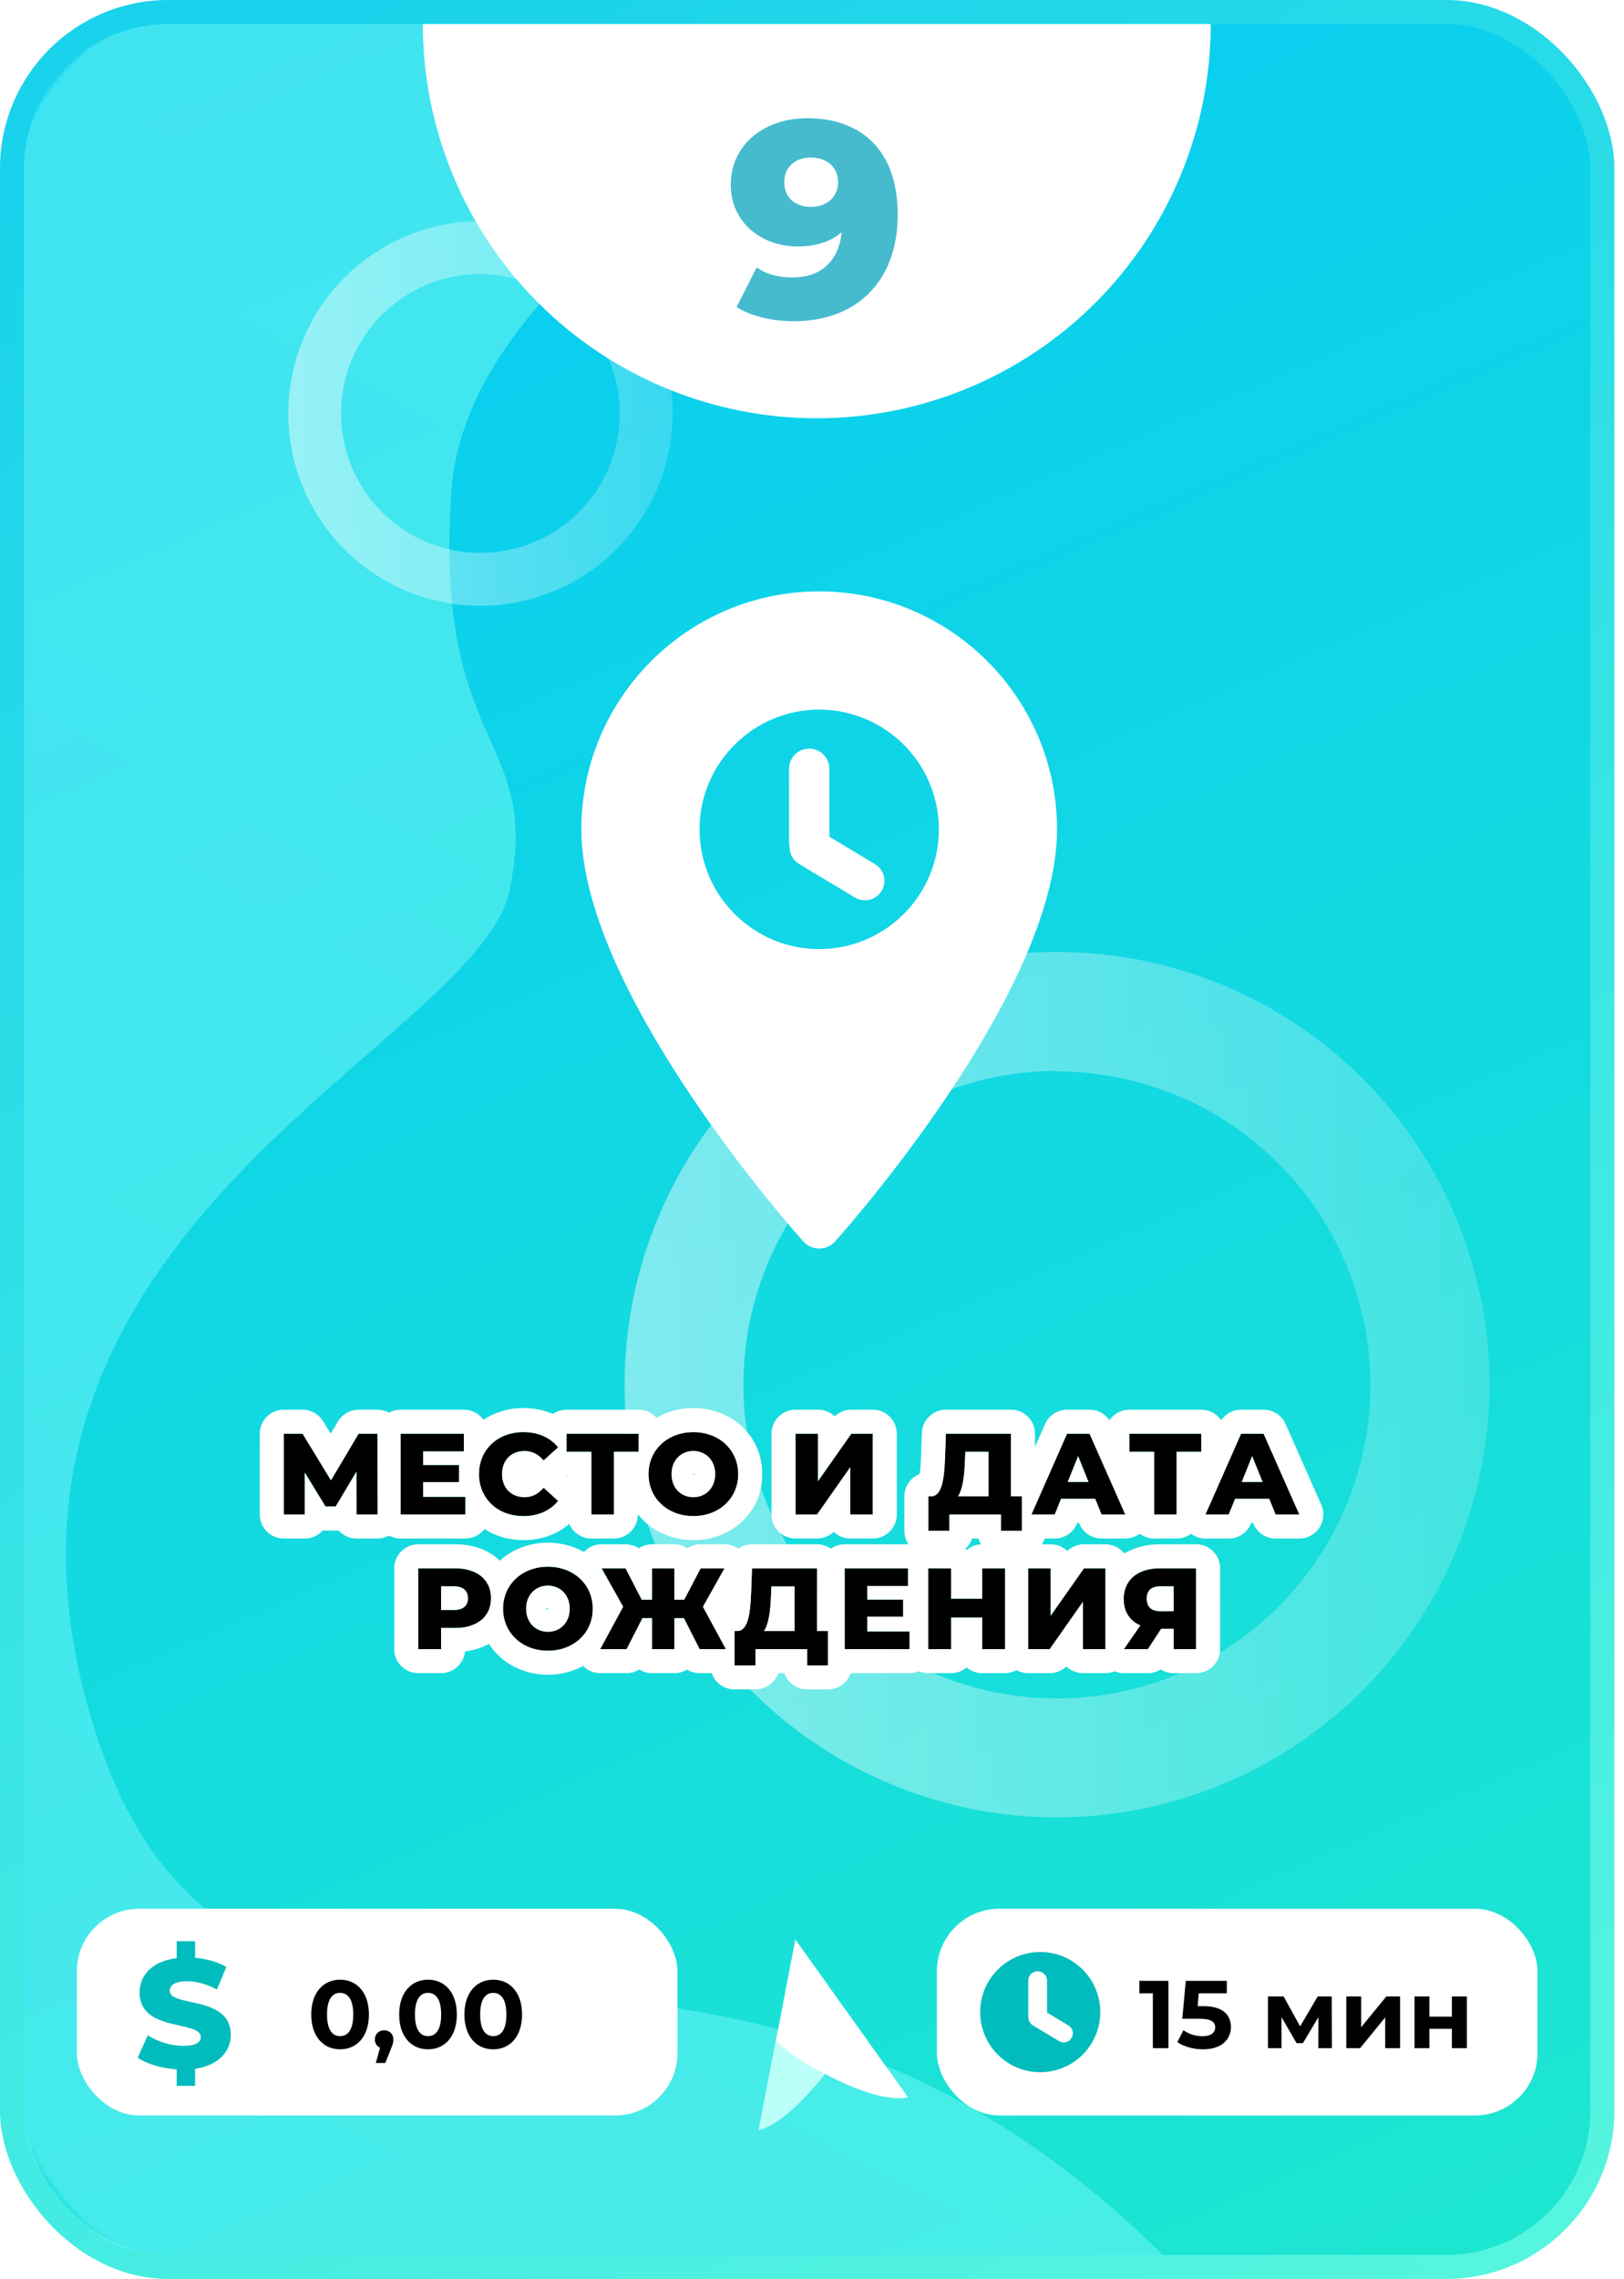 <svg width="338" height="474" viewBox="0 0 338 474" fill="none" xmlns="http://www.w3.org/2000/svg">
<rect x="2.5" y="2.5" width="331" height="469" rx="32.5" fill="url(#paint0_linear)" stroke="url(#paint1_linear)" stroke-width="5"/>
<mask id="mask0" mask-type="alpha" maskUnits="userSpaceOnUse" x="2" y="0" width="336" height="474">
<rect x="4.5" y="2.5" width="331" height="469" rx="41.5" fill="url(#paint2_linear)" stroke="url(#paint3_linear)" stroke-width="5"/>
</mask>
<g mask="url(#mask0)">
<path d="M198.89 5.009C198.89 5.009 97.821 47.095 93.989 101.845C90.157 156.595 112.775 152.615 106.069 185.086C99.363 217.557 -10.912 255.616 18.786 356.766C48.484 457.916 142.368 370.584 242 469H35C18.431 469 5 455.569 5 439V35.001C5 18.432 18.432 5.001 35.001 5.001L198.89 5.009Z" fill="url(#paint4_linear)" fill-opacity="0.5"/>
</g>
<path opacity="0.46" d="M219.887 378C202.092 377.978 184.702 372.68 169.917 362.777C155.131 352.875 143.613 338.811 136.819 322.363C130.024 305.916 128.258 287.824 131.743 270.373C135.229 252.922 143.809 236.896 156.4 224.321C168.992 211.745 185.028 203.185 202.483 199.721C219.939 196.258 238.029 198.046 254.468 204.862C270.906 211.677 284.956 223.212 294.84 238.01C304.724 252.808 310 270.204 310 288C309.958 311.876 300.447 334.761 283.553 351.633C266.66 368.506 243.763 377.988 219.887 378ZM219.887 222.747C206.985 222.764 194.378 226.607 183.659 233.788C172.94 240.969 164.59 251.166 159.665 263.091C154.74 275.016 153.461 288.134 155.989 300.786C158.517 313.438 164.739 325.056 173.868 334.173C182.998 343.29 194.625 349.496 207.28 352.006C219.936 354.517 233.051 353.219 244.97 348.278C256.888 343.336 267.074 334.972 274.24 324.243C281.406 313.515 285.231 300.902 285.231 288C285.177 270.703 278.27 254.132 266.022 241.918C253.774 229.704 237.184 222.843 219.887 222.837V222.747Z" fill="url(#paint5_linear)"/>
<path opacity="0.46" d="M99.95 126C92.041 125.99 84.312 123.636 77.741 119.234C71.169 114.833 66.05 108.583 63.031 101.273C60.011 93.963 59.226 85.922 60.775 78.166C62.324 70.41 66.137 63.287 71.734 57.698C77.33 52.109 84.457 48.304 92.215 46.765C99.973 45.226 108.013 46.021 115.319 49.05C122.625 52.079 128.869 57.206 133.262 63.782C137.655 70.359 140 78.091 140 86C139.981 96.612 135.754 106.783 128.246 114.281C120.738 121.78 110.561 125.995 99.95 126ZM99.95 56.998C94.216 57.006 88.612 58.714 83.848 61.906C79.084 65.097 75.374 69.629 73.185 74.929C70.996 80.229 70.427 86.059 71.551 91.683C72.674 97.306 75.439 102.469 79.497 106.521C83.555 110.573 88.722 113.331 94.347 114.447C99.972 115.563 105.801 114.986 111.098 112.79C116.395 110.594 120.922 106.877 124.107 102.108C127.292 97.34 128.991 91.734 128.991 86C128.968 78.312 125.898 70.948 120.454 65.519C115.011 60.091 107.637 57.041 99.95 57.039V56.998Z" fill="url(#paint6_linear)"/>
<path d="M78.601 315L78.553 298.2H74.641L68.881 307.896L62.977 298.2H59.065V315H63.433V306.288L67.753 313.344H69.865L74.185 306.096L74.209 315H78.601Z" fill="black"/>
<path d="M88.078 311.328V308.256H95.542V304.704H88.078V301.872H96.55V298.2H83.374V315H96.862V311.328H88.078Z" fill="black"/>
<path d="M108.93 315.336C112.026 315.336 114.522 314.208 116.154 312.168L113.13 309.432C112.074 310.704 110.778 311.4 109.17 311.4C106.41 311.4 104.49 309.48 104.49 306.6C104.49 303.72 106.41 301.8 109.17 301.8C110.778 301.8 112.074 302.496 113.13 303.768L116.154 301.032C114.522 298.992 112.026 297.864 108.93 297.864C103.602 297.864 99.69 301.488 99.69 306.6C99.69 311.712 103.602 315.336 108.93 315.336Z" fill="black"/>
<path d="M132.896 298.2H117.92V301.968H123.08V315H127.76V301.968H132.896V298.2Z" fill="black"/>
<path d="M144.308 315.336C149.684 315.336 153.644 311.64 153.644 306.6C153.644 301.56 149.684 297.864 144.308 297.864C138.932 297.864 134.972 301.56 134.972 306.6C134.972 311.64 138.932 315.336 144.308 315.336ZM144.308 311.4C141.764 311.4 139.772 309.504 139.772 306.6C139.772 303.696 141.764 301.8 144.308 301.8C146.852 301.8 148.844 303.696 148.844 306.6C148.844 309.504 146.852 311.4 144.308 311.4Z" fill="black"/>
<path d="M165.57 315H170.058L176.97 305.16V315H181.65V298.2H177.186L170.25 308.064V298.2H165.57V315Z" fill="black"/>
<path d="M210.41 311.232V298.2H196.874L196.682 303.384C196.514 307.872 195.962 311.184 193.826 311.232H193.226V318.384H197.594V315H208.346V318.384H212.69V311.232H210.41ZM200.834 303.792L200.906 301.968H205.73V311.232H199.37C200.354 309.816 200.714 307.08 200.834 303.792Z" fill="black"/>
<path d="M229.261 315H234.205L226.765 298.2H222.085L214.669 315H219.517L220.837 311.736H227.941L229.261 315ZM222.229 308.232L224.389 302.856L226.549 308.232H222.229Z" fill="black"/>
<path d="M250.023 298.2H235.047V301.968H240.207V315H244.887V301.968H250.023V298.2Z" fill="black"/>
<path d="M265.482 315H270.426L262.986 298.2H258.306L250.89 315H255.738L257.058 311.736H264.162L265.482 315ZM258.45 308.232L260.61 302.856L262.77 308.232H258.45Z" fill="black"/>
<path d="M94.729 326.2H87.049V343H91.801V338.608H94.729C99.313 338.608 102.193 336.232 102.193 332.416C102.193 328.576 99.313 326.2 94.729 326.2ZM94.441 334.864H91.801V329.944H94.441C96.409 329.944 97.393 330.856 97.393 332.416C97.393 333.952 96.409 334.864 94.441 334.864Z" fill="black"/>
<path d="M114.037 343.336C119.413 343.336 123.373 339.64 123.373 334.6C123.373 329.56 119.413 325.864 114.037 325.864C108.661 325.864 104.701 329.56 104.701 334.6C104.701 339.64 108.661 343.336 114.037 343.336ZM114.037 339.4C111.493 339.4 109.501 337.504 109.501 334.6C109.501 331.696 111.493 329.8 114.037 329.8C116.581 329.8 118.573 331.696 118.573 334.6C118.573 337.504 116.581 339.4 114.037 339.4Z" fill="black"/>
<path d="M145.608 343H151.08L146.304 334.192L150.792 326.2H145.824L142.392 332.728H140.352V326.2H135.696V332.728H133.56L130.2 326.2H125.208L129.696 334.192L124.92 343H130.416L133.704 336.568H135.696V343H140.352V336.568H142.344L145.608 343Z" fill="black"/>
<path d="M170.05 339.232V326.2H156.514L156.322 331.384C156.154 335.872 155.602 339.184 153.466 339.232H152.866V346.384H157.234V343H167.986V346.384H172.33V339.232H170.05ZM160.474 331.792L160.546 329.968H165.37V339.232H159.01C159.994 337.816 160.354 335.08 160.474 331.792Z" fill="black"/>
<path d="M180.506 339.328V336.256H187.97V332.704H180.506V329.872H188.978V326.2H175.802V343H189.29V339.328H180.506Z" fill="black"/>
<path d="M204.43 326.2V332.512H197.95V326.2H193.198V343H197.95V336.448H204.43V343H209.182V326.2H204.43Z" fill="black"/>
<path d="M213.992 343H218.479L225.391 333.16V343H230.072V326.2H225.607L218.671 336.064V326.2H213.992V343Z" fill="black"/>
<path d="M241.383 326.2C236.775 326.2 233.871 328.624 233.871 332.584C233.871 335.2 235.119 337.096 237.327 338.08L233.919 343H238.911L241.671 338.776H244.263V343H248.943V326.2H241.383ZM241.479 329.944H244.263V335.104H241.431C239.631 335.104 238.671 334.192 238.671 332.512C238.671 330.808 239.631 329.944 241.479 329.944Z" fill="black"/>
<path fill-rule="evenodd" clip-rule="evenodd" d="M80.987 319.394C80.261 319.788 79.442 320 78.601 320H74.209C72.716 320 71.376 319.346 70.46 318.309C70.264 318.332 70.065 318.344 69.865 318.344H67.753C67.56 318.344 67.369 318.333 67.18 318.311C66.263 319.347 64.924 320 63.433 320H59.065C56.303 320 54.065 317.761 54.065 315L54.065 298.2C54.065 295.439 56.303 293.2 59.065 293.2H62.977C64.722 293.2 66.34 294.109 67.248 295.6L68.828 298.195L70.342 295.646C71.243 294.13 72.877 293.2 74.641 293.2H78.553C79.427 293.2 80.249 293.424 80.964 293.818C81.678 293.424 82.5 293.2 83.374 293.2H96.55C98.231 293.2 99.717 294.029 100.624 295.3C102.971 293.738 105.845 292.864 108.93 292.864C111.1 292.864 113.186 293.268 115.07 294.091C115.879 293.529 116.861 293.2 117.92 293.2H132.896C134.387 293.2 135.726 293.853 136.642 294.888C138.871 293.587 141.506 292.864 144.308 292.864C152.124 292.864 158.644 298.487 158.644 306.6C158.644 314.713 152.124 320.336 144.308 320.336C139.615 320.336 135.388 318.308 132.76 314.93V315C132.76 317.761 130.522 320 127.76 320H123.08C121.011 320 119.235 318.743 118.475 316.951C115.88 319.23 112.519 320.336 108.93 320.336C105.937 320.336 103.142 319.513 100.834 318.037C99.921 319.231 98.481 320 96.862 320H83.374C82.51 320 81.696 319.781 80.987 319.394ZM96.862 315V311.328H88.078V308.256H95.542V304.704H88.078V301.872H96.55V298.2H83.374V315H96.862ZM99.729 305.732C99.703 306.016 99.69 306.306 99.69 306.6C99.69 306.808 99.697 307.014 99.71 307.217C99.732 307.572 99.773 307.918 99.833 308.256C99.933 308.816 100.083 309.352 100.279 309.861C100.479 310.38 100.728 310.87 101.02 311.328C101.27 311.719 101.551 312.086 101.862 312.428C103.521 314.25 106.013 315.336 108.93 315.336C109.011 315.336 109.091 315.335 109.17 315.334C110.106 315.316 110.986 315.193 111.801 314.972C113.247 314.58 114.492 313.878 115.493 312.899C115.727 312.67 115.947 312.427 116.154 312.168L113.13 309.432C113.077 309.496 113.023 309.559 112.969 309.62C112.89 309.708 112.81 309.794 112.728 309.876C111.75 310.865 110.58 311.4 109.17 311.4C109.089 311.4 109.009 311.398 108.93 311.395C106.3 311.287 104.49 309.396 104.49 306.6C104.49 303.804 106.3 301.913 108.93 301.805C109.009 301.802 109.089 301.8 109.17 301.8C110.58 301.8 111.75 302.335 112.728 303.324C112.81 303.406 112.89 303.492 112.969 303.58C113.023 303.641 113.077 303.704 113.13 303.768L116.154 301.032C115.947 300.773 115.727 300.53 115.493 300.301C114.76 299.585 113.897 299.017 112.92 298.61C112.562 298.461 112.189 298.333 111.801 298.228C110.986 298.007 110.106 297.884 109.17 297.866C109.091 297.865 109.011 297.864 108.93 297.864C105.824 297.864 103.199 299.096 101.55 301.136C101.36 301.371 101.183 301.616 101.02 301.872C100.748 302.298 100.514 302.752 100.322 303.231C100.134 303.699 99.985 304.191 99.879 304.704C99.811 305.038 99.76 305.381 99.729 305.732ZM117.859 306.968L118.08 307.168V306.968H117.92C117.9 306.968 117.879 306.968 117.859 306.968ZM123.08 315H127.76V301.968H132.896V298.2H117.92V301.968H123.08V315ZM134.973 306.518C134.973 306.545 134.972 306.573 134.972 306.6C134.972 311.64 138.932 315.336 144.308 315.336C149.684 315.336 153.644 311.64 153.644 306.6C153.644 301.56 149.684 297.864 144.308 297.864C141.764 297.864 139.537 298.692 137.896 300.099C137.264 300.641 136.719 301.268 136.277 301.968C135.455 303.268 134.987 304.815 134.973 306.518ZM62.977 298.2H59.065V315H63.433V306.288L67.753 313.344H69.865L74.185 306.096L74.209 315H78.601L78.553 298.2H74.641L68.881 307.896L62.977 298.2ZM144.308 306.4C144.308 306.4 144.308 306.4 144.308 306.4C144.317 306.401 144.359 306.406 144.422 306.432C144.504 306.465 144.591 306.522 144.667 306.599C144.667 306.599 144.667 306.6 144.668 306.6C144.667 306.6 144.667 306.601 144.667 306.601C144.591 306.679 144.504 306.735 144.422 306.768C144.359 306.794 144.318 306.799 144.309 306.8C144.309 306.8 144.309 306.8 144.309 306.8M165.57 320C162.808 320 160.57 317.761 160.57 315V298.2C160.57 295.439 162.808 293.2 165.57 293.2H170.25C171.596 293.2 172.819 293.732 173.718 294.598C174.64 293.71 175.88 293.2 177.186 293.2H181.65C184.411 293.2 186.65 295.439 186.65 298.2V315C186.65 317.761 184.411 320 181.65 320H176.97C175.629 320 174.412 319.472 173.514 318.613C172.592 319.495 171.357 320 170.058 320H165.57ZM176.97 315H181.65V298.2H177.186L170.25 308.064V298.2H165.57V315H170.058L176.97 305.16V315ZM205.73 311.232V301.968H200.906L200.844 303.538L200.843 303.54L200.834 303.792C200.809 304.45 200.776 305.086 200.73 305.694C200.716 305.876 200.701 306.055 200.684 306.232C200.549 307.709 200.328 308.997 199.974 310C199.804 310.479 199.605 310.893 199.37 311.232H205.73ZM197.594 318.384H193.226V311.232H193.826C194.02 311.228 194.201 311.196 194.37 311.139C194.398 311.13 194.426 311.12 194.453 311.109C194.697 311.013 194.914 310.862 195.108 310.661C195.495 310.259 195.789 309.659 196.013 308.9C196.408 307.564 196.585 305.738 196.671 303.64C196.672 303.636 196.672 303.632 196.672 303.628C196.675 303.547 196.678 303.466 196.682 303.384L196.874 298.2H210.41V311.232H212.69V318.384H208.346V315H197.594V318.384ZM203.612 320H202.327C202.04 320.84 201.536 321.579 200.883 322.15C200.988 322.227 201.091 322.307 201.19 322.392C202.012 321.692 203.064 321.253 204.216 321.204C203.964 320.836 203.76 320.431 203.612 320ZM213.992 326.2V343H218.479L225.391 333.16V343H230.072V326.2H225.607L218.671 336.064V326.2H213.992ZM222.139 322.598C221.24 321.732 220.018 321.2 218.671 321.2H216.822C217.073 320.832 217.276 320.429 217.423 320H219.517C221.555 320 223.389 318.764 224.153 316.875L224.209 316.736H224.57L224.626 316.875C225.39 318.764 227.224 320 229.261 320H234.205C235.303 320 236.352 319.64 237.206 319C238.042 319.628 239.081 320 240.207 320H244.887C246.013 320 247.052 319.628 247.888 318.999C248.742 319.64 249.792 320 250.89 320H255.738C257.775 320 259.609 318.764 260.373 316.875L260.429 316.736H260.79L260.846 316.875C261.61 318.764 263.444 320 265.482 320H270.426C272.117 320 273.694 319.145 274.616 317.727C275.539 316.31 275.682 314.522 274.997 312.975L267.557 296.175C266.756 294.366 264.964 293.2 262.986 293.2H258.306C256.627 293.2 255.083 294.039 254.164 295.398C253.265 294.072 251.746 293.2 250.023 293.2H235.047C233.324 293.2 231.805 294.071 230.906 295.397C229.987 294.039 228.443 293.2 226.765 293.2H222.085C220.105 293.2 218.311 294.369 217.511 296.181L215.41 300.942V298.2C215.41 295.439 213.171 293.2 210.41 293.2H196.874C194.184 293.2 191.976 295.327 191.877 298.015L191.685 303.197C191.685 303.198 191.685 303.198 191.685 303.199C191.645 304.252 191.586 305.159 191.498 305.924C191.47 306.165 191.44 306.381 191.41 306.572C189.546 307.298 188.226 309.111 188.226 311.232V318.384C188.226 319.429 188.546 320.399 189.094 321.201C189.056 321.2 189.017 321.2 188.978 321.2H175.802C174.732 321.2 173.74 321.537 172.926 322.11C172.113 321.537 171.121 321.2 170.05 321.2H156.514C155.452 321.2 154.465 321.532 153.653 322.099C152.827 321.523 151.832 321.2 150.792 321.2H145.824C144.834 321.2 143.888 321.493 143.089 322.015C142.302 321.5 141.362 321.2 140.352 321.2H135.696C134.681 321.2 133.736 321.503 132.948 322.023C132.146 321.496 131.195 321.2 130.2 321.2H125.208C123.802 321.2 122.479 321.79 121.544 322.797C119.35 321.553 116.773 320.864 114.037 320.864C110.173 320.864 106.625 322.239 104.026 324.609C103.819 324.406 103.602 324.21 103.375 324.022C100.946 322.004 97.836 321.2 94.729 321.2H87.049C84.288 321.2 82.049 323.439 82.049 326.2V343C82.049 345.761 84.288 348 87.049 348H91.801C94.399 348 96.534 346.02 96.778 343.486C98.531 343.273 100.235 342.769 101.764 341.9C104.293 345.891 108.883 348.336 114.037 348.336C116.695 348.336 119.203 347.685 121.357 346.508C122.285 347.451 123.564 348 124.92 348H130.416C131.367 348 132.277 347.73 133.055 347.247C133.822 347.724 134.727 348 135.696 348H140.352C141.316 348 142.217 347.727 142.981 347.254C143.756 347.733 144.662 348 145.608 348H148.133C148.805 349.968 150.67 351.384 152.866 351.384H157.234C159.43 351.384 161.295 349.968 161.967 348H163.253C163.925 349.968 165.79 351.384 167.986 351.384H172.33C174.526 351.384 176.391 349.968 177.063 348H189.29C189.984 348 190.644 347.859 191.244 347.604C191.844 347.859 192.505 348 193.198 348H197.95C199.186 348 200.317 347.552 201.19 346.808C202.062 347.552 203.194 348 204.43 348H209.182C210.053 348 210.873 347.777 211.587 347.385C212.3 347.777 213.12 348 213.992 348H218.479C219.779 348 221.014 347.495 221.936 346.613C222.833 347.472 224.051 348 225.391 348H230.072C230.754 348 231.404 347.863 231.997 347.616C232.596 347.865 233.247 348 233.919 348H238.911C239.873 348 240.798 347.723 241.586 347.224C242.36 347.715 243.278 348 244.263 348H248.943C251.704 348 253.943 345.761 253.943 343V326.2C253.943 323.439 251.704 321.2 248.943 321.2H241.383C238.796 321.2 236.207 321.762 234.009 323.119C233.094 321.951 231.671 321.2 230.072 321.2H225.607C224.302 321.2 223.062 321.71 222.139 322.598ZM244.263 343H248.943V326.2H241.383C238.532 326.2 236.334 327.128 235.072 328.773C234.306 329.771 233.885 331.033 233.871 332.512C233.871 332.536 233.871 332.56 233.871 332.584C233.871 334.099 234.29 335.373 235.072 336.368C235.173 336.497 235.28 336.621 235.393 336.741C235.704 337.068 236.06 337.36 236.458 337.614C236.677 337.754 236.909 337.883 237.154 338C237.211 338.027 237.269 338.054 237.327 338.08L233.919 343H238.911L241.671 338.776H244.263V343ZM244.263 335.104V329.944H241.479C241.447 329.944 241.415 329.944 241.383 329.945C240.426 329.961 239.716 330.216 239.263 330.707C238.871 331.133 238.671 331.735 238.671 332.512C238.671 332.536 238.671 332.56 238.672 332.584C238.682 333.202 238.825 333.714 239.096 334.11C239.147 334.185 239.203 334.256 239.263 334.323C239.277 334.339 239.292 334.354 239.307 334.37C239.758 334.838 240.442 335.088 241.344 335.103C241.373 335.104 241.402 335.104 241.431 335.104H244.263ZM209.182 343V326.2H204.43V332.512H197.95V326.2H193.198V343H197.95V336.448H204.43V343H209.182ZM188.978 329.872V326.2H175.802V343H189.29V339.328H180.506V336.256H187.97V332.704H180.506V329.872H188.978ZM170.05 326.2H156.514L156.322 331.384C156.319 331.466 156.316 331.547 156.313 331.628C156.312 331.632 156.312 331.636 156.312 331.64C156.226 333.738 156.048 335.564 155.654 336.9C155.43 337.659 155.136 338.259 154.749 338.661C154.677 338.735 154.602 338.802 154.524 338.862C154.391 338.966 154.247 339.048 154.094 339.109C154.066 339.12 154.039 339.13 154.011 339.139C153.842 339.196 153.661 339.228 153.466 339.232H152.866V346.384H157.234V343H167.986V346.384H172.33V339.232H170.05V326.2ZM165.37 329.968H160.546L160.484 331.538L160.484 331.54L160.474 331.792C160.45 332.45 160.416 333.086 160.37 333.694C160.356 333.876 160.341 334.055 160.325 334.232C160.189 335.709 159.969 336.997 159.614 338C159.445 338.479 159.245 338.893 159.01 339.232H165.37V329.968ZM140.352 326.2H135.696V332.728H133.56L130.2 326.2H125.208L129.696 334.192L124.92 343H130.416L133.704 336.568H135.696V343H140.352V336.568H142.344L145.608 343H151.08L146.304 334.192L150.792 326.2H145.824L142.392 332.728H140.352V326.2ZM123.205 332.846C122.881 331.185 122.097 329.729 120.967 328.582C120.869 328.483 120.769 328.386 120.667 328.292C119.008 326.768 116.696 325.864 114.037 325.864C110.975 325.864 108.373 327.062 106.7 329.025C105.879 329.988 105.281 331.136 104.963 332.416C104.791 333.108 104.701 333.839 104.701 334.6C104.701 335.967 104.992 337.236 105.524 338.358C106.953 341.373 110.119 343.336 114.037 343.336C116.466 343.336 118.605 342.582 120.222 341.289C120.427 341.126 120.623 340.953 120.811 340.772C122.235 339.4 123.147 337.556 123.336 335.432C123.36 335.159 123.373 334.882 123.373 334.6C123.373 333.994 123.315 333.408 123.205 332.846ZM87.049 326.2V343H91.801V338.608H94.729C96.874 338.608 98.645 338.088 99.923 337.144C100.81 336.489 101.459 335.631 101.831 334.6C102.069 333.94 102.193 333.209 102.193 332.416C102.193 330.946 101.771 329.69 100.993 328.7C99.738 327.105 97.558 326.2 94.729 326.2H87.049ZM91.801 329.944V334.864H94.441C94.54 334.864 94.636 334.862 94.729 334.857C95.668 334.812 96.359 334.54 96.801 334.078C97.196 333.667 97.393 333.104 97.393 332.416C97.393 331.717 97.196 331.149 96.801 330.734C96.359 330.268 95.668 329.996 94.729 329.951C94.636 329.946 94.54 329.944 94.441 329.944H91.801ZM191.15 307.681C191.15 307.681 191.152 307.674 191.159 307.661C191.153 307.675 191.15 307.681 191.15 307.681ZM226.765 298.2H222.085L214.669 315H219.517L220.837 311.736H227.941L229.261 315H234.205L226.765 298.2ZM224.389 302.856L222.229 308.232H226.549L224.389 302.856ZM240.207 315H244.887V301.968H250.023V298.2H235.047V301.968H240.207V315ZM262.986 298.2H258.306L250.89 315H255.738L257.058 311.736H264.162L265.482 315H270.426L262.986 298.2ZM260.61 302.856L258.45 308.232H262.77L260.61 302.856ZM114.037 334.4C114.028 334.401 113.986 334.406 113.923 334.432C113.841 334.465 113.754 334.522 113.678 334.599C113.678 334.599 113.678 334.6 113.677 334.6C113.678 334.6 113.678 334.601 113.678 334.601C113.754 334.679 113.841 334.735 113.923 334.768C113.986 334.794 114.028 334.799 114.037 334.8M114.037 334.4C114.045 334.401 114.087 334.406 114.15 334.432ZM114.15 334.432C114.232 334.465 114.319 334.522 114.395 334.599ZM114.395 334.599C114.395 334.599 114.396 334.6 114.396 334.6ZM114.396 334.6C114.396 334.6 114.395 334.601 114.395 334.601ZM114.395 334.601C114.319 334.679 114.232 334.735 114.15 334.768ZM114.15 334.768C114.087 334.794 114.045 334.799 114.037 334.8ZM139.772 306.6C139.772 309.504 141.764 311.4 144.308 311.4C146.852 311.4 148.844 309.504 148.844 306.6C148.844 303.696 146.852 301.8 144.308 301.8C141.764 301.8 139.772 303.696 139.772 306.6ZM109.501 334.6C109.501 337.504 111.493 339.4 114.037 339.4C116.581 339.4 118.573 337.504 118.573 334.6C118.573 331.696 116.581 329.8 114.037 329.8C111.493 329.8 109.501 331.696 109.501 334.6Z" fill="white"/>
<rect x="16" y="397" width="125" height="43" rx="13" fill="white"/>
<rect x="195" y="397" width="125" height="43" rx="13" fill="white"/>
<path d="M252 5C252 26.748 243.361 47.605 227.983 62.983C212.605 78.361 191.748 87 170 87C148.252 87 127.395 78.361 112.017 62.983C96.639 47.605 88 26.748 88 5L170 5H252Z" fill="white"/>
<path d="M48.032 423.216C48.032 414.96 35.328 417.52 35.328 414.096C35.328 412.976 36.288 412.08 38.944 412.08C40.896 412.08 43.008 412.656 45.152 413.808L47.104 409.104C45.312 408.048 42.976 407.408 40.608 407.216V403.76H36.768V407.28C31.584 407.92 29.056 410.896 29.056 414.416C29.056 422.736 41.792 420.144 41.792 423.696C41.792 424.784 40.768 425.52 38.144 425.52C35.552 425.52 32.736 424.624 30.752 423.312L28.672 427.984C30.528 429.264 33.568 430.192 36.768 430.416V433.84H40.608V430.288C45.6 429.552 48.032 426.608 48.032 423.216Z" fill="#00BCBC"/>
<path d="M70.78 426.24C74.24 426.24 76.78 423.62 76.78 419C76.78 414.38 74.24 411.76 70.78 411.76C67.34 411.76 64.78 414.38 64.78 419C64.78 423.62 67.34 426.24 70.78 426.24ZM70.78 423.5C69.18 423.5 68.06 422.18 68.06 419C68.06 415.82 69.18 414.5 70.78 414.5C72.4 414.5 73.52 415.82 73.52 419C73.52 422.18 72.4 423.5 70.78 423.5ZM79.96 422.28C78.86 422.28 78.02 423.04 78.02 424.2C78.02 425.02 78.44 425.64 79.1 425.9L78.22 429.08H80.2L81.34 426.2C81.8 425.1 81.88 424.72 81.88 424.2C81.88 423.06 81.08 422.28 79.96 422.28ZM89.081 426.24C92.541 426.24 95.081 423.62 95.081 419C95.081 414.38 92.541 411.76 89.081 411.76C85.641 411.76 83.081 414.38 83.081 419C83.081 423.62 85.641 426.24 89.081 426.24ZM89.081 423.5C87.481 423.5 86.361 422.18 86.361 419C86.361 415.82 87.481 414.5 89.081 414.5C90.701 414.5 91.821 415.82 91.821 419C91.821 422.18 90.701 423.5 89.081 423.5ZM102.655 426.24C106.115 426.24 108.655 423.62 108.655 419C108.655 414.38 106.115 411.76 102.655 411.76C99.215 411.76 96.655 414.38 96.655 419C96.655 423.62 99.215 426.24 102.655 426.24ZM102.655 423.5C101.055 423.5 99.935 422.18 99.935 419C99.935 415.82 101.055 414.5 102.655 414.5C104.275 414.5 105.395 415.82 105.395 419C105.395 422.18 104.275 423.5 102.655 423.5Z" fill="black"/>
<path d="M237.14 412V414.6H239.94V426H243.18V412H237.14ZM250.412 417.26H249.272L249.492 414.6H255.332V412H246.792L246.072 419.88H249.652C252.192 419.88 252.912 420.6 252.912 421.7C252.912 422.84 251.912 423.52 250.292 423.52C248.832 423.52 247.372 423.06 246.312 422.26L245.032 424.74C246.392 425.7 248.432 426.24 250.372 426.24C254.372 426.24 256.192 424.08 256.192 421.6C256.192 419.12 254.552 417.26 250.412 417.26ZM277.211 426L277.171 415.24H274.251L270.591 421.46L267.151 415.24H263.891V426H266.711V419.54L269.851 424.96H271.171L274.391 419.56V426H277.211ZM280.199 426H283.079L288.299 419.6V426H291.399V415.24H288.539L283.299 421.64V415.24H280.199V426ZM294.398 426H297.498V421.98H302.178V426H305.298V415.24H302.178V419.44H297.498V415.24H294.398V426Z" fill="black"/>
<path d="M216.5 406C209.595 406 204 411.595 204 418.5C204 425.405 209.595 431 216.5 431C223.405 431 229 425.405 229 418.5C229 411.595 223.405 406 216.5 406Z" fill="#00BCBC"/>
<path fill-rule="evenodd" clip-rule="evenodd" d="M215.961 410C214.878 410 214 410.878 214 411.961V419.153C214 419.311 214.019 419.464 214.054 419.611C214.047 420.263 214.376 420.901 214.974 421.262L220.414 424.535C221.313 425.077 222.481 424.786 223.022 423.887C223.563 422.988 223.273 421.82 222.374 421.279L217.923 418.6V411.961C217.923 410.878 217.045 410 215.961 410Z" fill="white"/>
<g filter="url(#filter0_d)">
<path d="M162.531 400.393L185.975 433.213C179.766 434.57 168.698 428.331 168.698 428.331C168.698 428.331 160.834 438.706 154.912 440L162.531 400.393Z" fill="white"/>
<path fill-rule="evenodd" clip-rule="evenodd" d="M154.912 440L158.469 421.51C161.522 424.284 164.956 426.604 168.698 428.331C168.698 428.331 160.834 438.706 154.912 440Z" fill="#BBFFF9"/>
</g>
<path d="M167.987 24.588C159.171 24.588 152.095 29.982 152.095 38.45C152.095 46.222 158.417 51.268 166.073 51.268C169.901 51.268 172.917 50.224 175.179 48.31C174.541 54.458 170.713 57.706 164.971 57.706C162.361 57.706 159.809 57.242 157.489 55.618L153.313 63.854C156.271 65.768 160.679 66.812 165.203 66.812C178.079 66.812 186.837 58.75 186.837 44.598C186.837 31.432 179.413 24.588 167.987 24.588ZM168.799 43.032C165.493 43.032 163.231 41.06 163.231 37.928C163.231 34.738 165.493 32.766 168.741 32.766C172.221 32.766 174.425 34.854 174.425 37.87C174.425 40.944 172.105 43.032 168.799 43.032Z" fill="#46BBCE"/>
<g filter="url(#filter1_di)">
<path fill-rule="evenodd" clip-rule="evenodd" d="M168.414 155.709C166.1 155.709 164.223 157.58 164.223 159.887V175.207C164.223 175.543 164.263 175.869 164.338 176.182C164.324 177.571 165.026 178.93 166.305 179.697L177.928 186.671C179.849 187.823 182.344 187.205 183.501 185.29C184.657 183.374 184.037 180.887 182.115 179.734L172.605 174.028V159.887C172.605 157.58 170.729 155.709 168.414 155.709Z" fill="white"/>
<path d="M170.5 123C143.206 123 121 145.206 121 172.5C121 206.373 165.298 256.1 167.184 258.2C168.955 260.174 172.048 260.17 173.816 258.2C175.702 256.1 220 206.373 220 172.5C219.999 145.206 197.794 123 170.5 123ZM170.5 197.404C156.767 197.404 145.596 186.232 145.596 172.5C145.596 158.767 156.768 147.595 170.5 147.595C184.232 147.595 195.404 158.767 195.404 172.5C195.404 186.233 184.232 197.404 170.5 197.404Z" fill="white"/>
</g>
<defs>
<filter id="filter0_d" x="143" y="393" width="52.975" height="57" filterUnits="userSpaceOnUse" color-interpolation-filters="sRGB">
<feFlood flood-opacity="0" result="BackgroundImageFix"/>
<feColorMatrix in="SourceAlpha" type="matrix" values="0 0 0 0 0 0 0 0 0 0 0 0 0 0 0 0 0 0 127 0"/>
<feOffset dx="3" dy="3"/>
<feGaussianBlur stdDeviation="3.5"/>
<feColorMatrix type="matrix" values="0 0 0 0 0.279 0 0 0 0 0.9 0 0 0 0 0.84 0 0 0 1 0"/>
<feBlend mode="normal" in2="BackgroundImageFix" result="effect1_dropShadow"/>
<feBlend mode="normal" in="SourceGraphic" in2="effect1_dropShadow" result="shape"/>
</filter>
<filter id="filter1_di" x="115" y="117" width="119" height="156.679" filterUnits="userSpaceOnUse" color-interpolation-filters="sRGB">
<feFlood flood-opacity="0" result="BackgroundImageFix"/>
<feColorMatrix in="SourceAlpha" type="matrix" values="0 0 0 0 0 0 0 0 0 0 0 0 0 0 0 0 0 0 127 0"/>
<feOffset dx="4" dy="4"/>
<feGaussianBlur stdDeviation="5"/>
<feColorMatrix type="matrix" values="0 0 0 0 0.172 0 0 0 0 0.817 0 0 0 0 0.817 0 0 0 1 0"/>
<feBlend mode="normal" in2="BackgroundImageFix" result="effect1_dropShadow"/>
<feBlend mode="normal" in="SourceGraphic" in2="effect1_dropShadow" result="shape"/>
<feColorMatrix in="SourceAlpha" type="matrix" values="0 0 0 0 0 0 0 0 0 0 0 0 0 0 0 0 0 0 127 0" result="hardAlpha"/>
<feOffset dx="-4" dy="-4"/>
<feGaussianBlur stdDeviation="4.5"/>
<feComposite in2="hardAlpha" operator="arithmetic" k2="-1" k3="1"/>
<feColorMatrix type="matrix" values="0 0 0 0 0.442 0 0 0 0 0.887 0 0 0 0 0.896 0 0 0 0.52 0"/>
<feBlend mode="normal" in2="shape" result="effect2_innerShadow"/>
</filter>
<linearGradient id="paint0_linear" x1="5.5" y1="-157" x2="289.5" y2="495.5" gradientUnits="userSpaceOnUse">
<stop stop-color="#00C2FF"/>
<stop offset="1" stop-color="#1EE7CF"/>
</linearGradient>
<linearGradient id="paint1_linear" x1="49" y1="11" x2="301.5" y2="474" gradientUnits="userSpaceOnUse">
<stop stop-color="#19D2EB"/>
<stop offset="1" stop-color="#55F5DF"/>
</linearGradient>
<linearGradient id="paint2_linear" x1="59.5" y1="-9" x2="291.5" y2="495.5" gradientUnits="userSpaceOnUse">
<stop stop-color="#00E0FF"/>
<stop offset="1" stop-color="#42F2D1"/>
</linearGradient>
<linearGradient id="paint3_linear" x1="51" y1="11" x2="303.5" y2="474" gradientUnits="userSpaceOnUse">
<stop stop-color="#B2F6FF"/>
<stop offset="1" stop-color="#28D7BE"/>
</linearGradient>
<linearGradient id="paint4_linear" x1="27" y1="473.49" x2="247.084" y2="60.852" gradientUnits="userSpaceOnUse">
<stop stop-color="#73F5FF"/>
<stop offset="0.99" stop-color="#7AFFEC"/>
</linearGradient>
<linearGradient id="paint5_linear" x1="129.774" y1="288" x2="310" y2="288" gradientUnits="userSpaceOnUse">
<stop stop-color="white"/>
<stop offset="0.99" stop-color="white" stop-opacity="0.4"/>
</linearGradient>
<linearGradient id="paint6_linear" x1="59.9" y1="86" x2="140" y2="86" gradientUnits="userSpaceOnUse">
<stop stop-color="white"/>
<stop offset="0.99" stop-color="white" stop-opacity="0.4"/>
</linearGradient>
</defs>
</svg>
